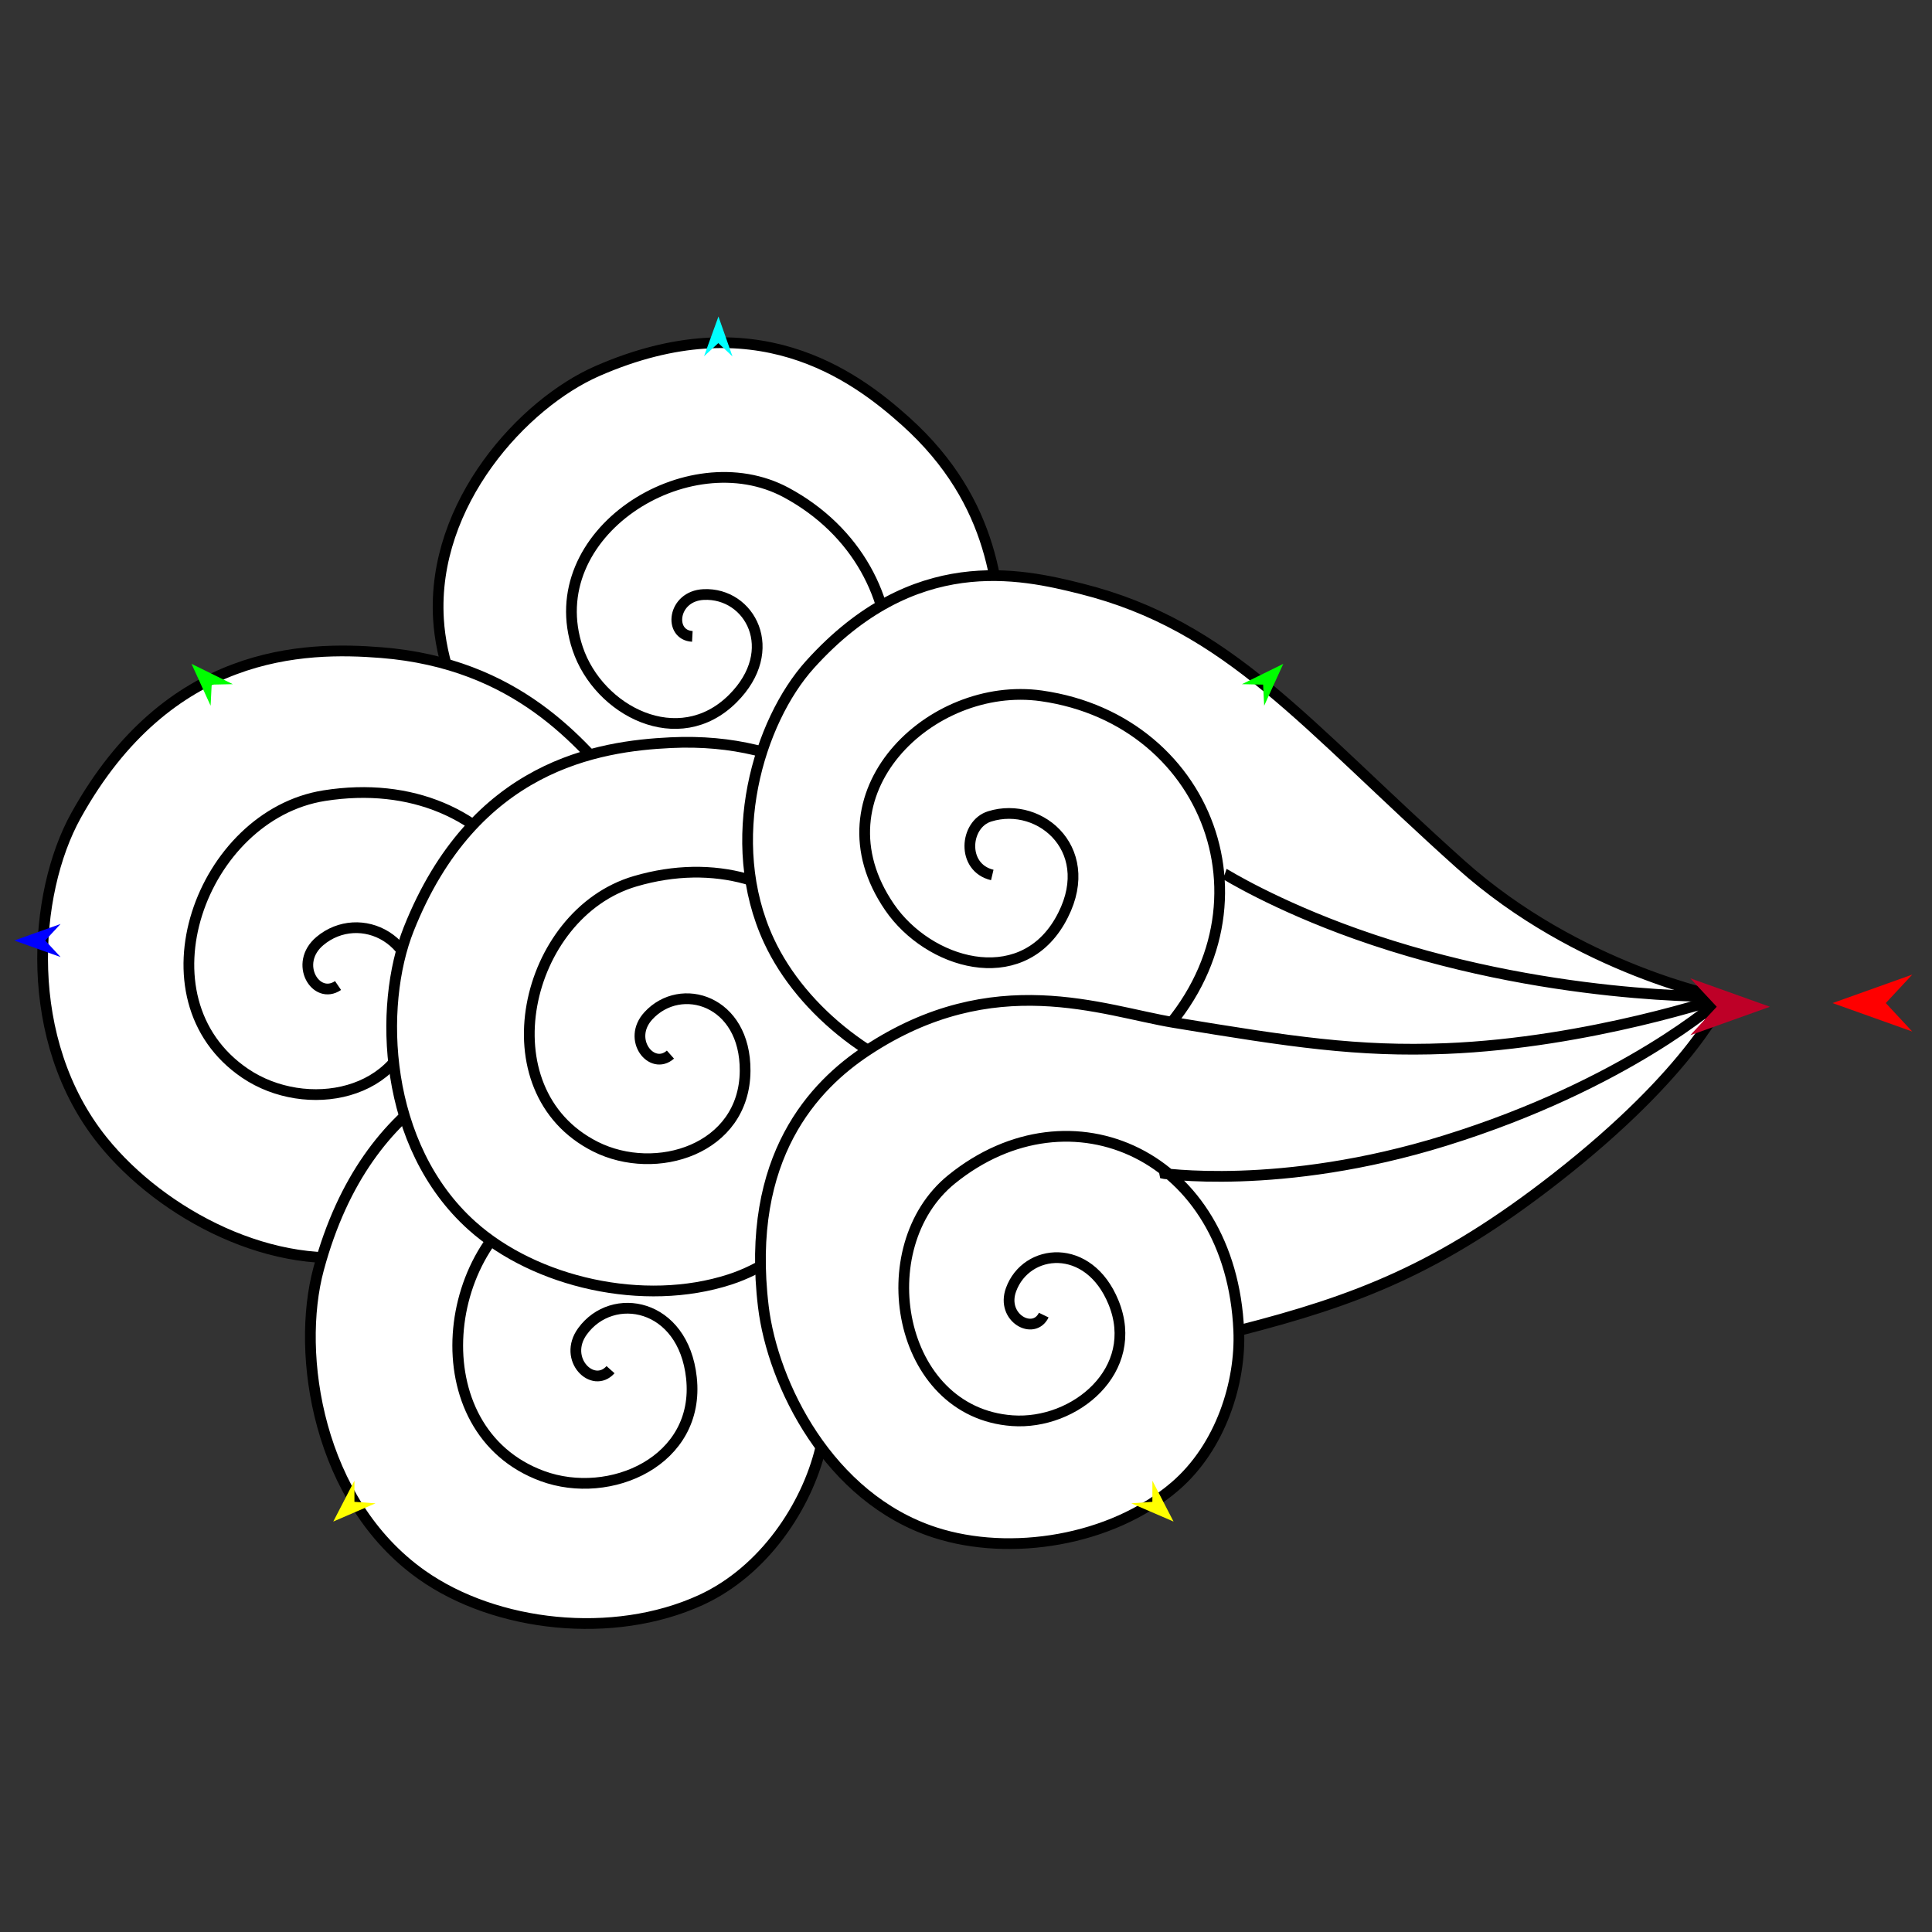 <?xml version="1.0" encoding="utf-8"?>
<!-- Generator: Moho 13.5.1 build 20210623 -->
<!DOCTYPE svg PUBLIC "-//W3C//DTD SVG 1.1//EN" "http://www.w3.org/Graphics/SVG/1.1/DTD/svg11.dtd">
<svg version="1.1" id="Frame_0" xmlns="http://www.w3.org/2000/svg" xmlns:xlink="http://www.w3.org/1999/xlink" width="720px" height="720px">
<rect width="100%" height="100%" fill="#333333" stroke="none"/>
<g id="poot">
<g id="poot_3">
<path fill="#ffffff" fill-rule="evenodd" stroke="none" d="M 371.743 366.023 C 325.636 358.520 300.494 336.550 281.761 309.680 C 263.033 316.616 237.323 320.836 216.022 310.107 C 186.805 295.392 165.240 261.425 163.404 230.700 C 160.820 187.481 195.122 150.299 222.627 138.274 C 281.297 112.621 318.109 139.603 337.467 156.982 C 371.510 187.545 372.503 221.807 373.581 243.797 C 375.796 288.974 378.639 317.187 392.706 337.382 C 401.441 349.922 424.432 367.015 424.435 367.018 C 424.430 367.018 388.283 368.715 371.743 366.023 Z"/>
<path fill="none" stroke="#000000" stroke-width="4" stroke-linejoin="round" d="M 371.743 366.023 C 325.636 358.520 300.494 336.550 281.761 309.680 C 263.033 316.616 237.323 320.836 216.022 310.107 C 186.805 295.392 165.240 261.425 163.404 230.700 C 160.820 187.481 195.122 150.299 222.627 138.274 C 281.297 112.621 318.109 139.603 337.467 156.982 C 371.510 187.545 372.503 221.807 373.581 243.797 C 375.796 288.974 378.639 317.187 392.706 337.382 C 401.441 349.922 424.432 367.015 424.435 367.018 C 424.430 367.018 388.283 368.715 371.743 366.023 M 293.041 183.583 C 345.710 211.980 345.813 285.959 281.761 309.680 M 215.282 241.709 C 200.935 198.966 256.243 163.743 293.041 183.583 M 273.073 260.363 C 252.925 280.441 223.091 264.975 215.282 241.709 M 262.235 221.565 C 279.475 220.758 291.219 242.282 273.073 260.363 M 258.015 237.161 C 249.053 236.684 250.528 222.114 262.235 221.565 "/>
<path fill="#ffffff" fill-rule="evenodd" stroke="none" d="M 312.823 404.395 C 267.147 428.774 230.221 426.313 195.652 415.225 C 185.945 436.465 166.412 461.745 139.074 467.272 C 102.300 474.708 60.397 452.675 38.259 425.178 C 8.165 387.799 12.169 333.003 28.324 303.917 C 62.786 241.874 113.363 240.909 142.105 243.212 C 192.650 247.263 216.555 276.791 232.285 295.445 C 264.604 333.769 282.258 353.671 312.045 365.063 C 327.866 371.114 359.923 369.853 359.928 369.853 C 359.923 369.857 329.208 395.649 312.823 404.395 Z"/>
<path fill="none" stroke="#000000" stroke-width="4" stroke-linejoin="round" d="M 312.823 404.395 C 267.147 428.774 230.221 426.313 195.652 415.225 C 185.945 436.465 166.412 461.745 139.074 467.272 C 102.300 474.708 60.397 452.675 38.259 425.178 C 8.165 387.799 12.169 333.003 28.324 303.917 C 62.786 241.874 113.363 240.909 142.105 243.212 C 192.650 247.263 216.555 276.791 232.285 295.445 C 264.604 333.769 282.258 353.671 312.045 365.063 C 327.866 371.114 359.923 369.853 359.928 369.853 C 359.923 369.857 329.208 395.649 312.823 404.395 M 120.834 296.517 C 186.338 286.140 227.162 346.275 195.652 415.225 M 91.378 400.009 C 50.004 371.984 75.069 303.766 120.834 296.517 M 154.847 377.602 C 150.586 408.839 113.898 415.263 91.378 400.009 M 119.216 350.697 C 133.867 338.397 158.684 349.471 154.847 377.602 M 125.981 367.277 C 117.762 372.881 109.268 359.049 119.216 350.697 "/>
<path fill="#ffffff" fill-rule="evenodd" stroke="none" d="M 415.625 501.518 C 377.613 535.792 341.601 542.230 305.792 539.830 C 300.659 561.101 284.876 585.465 261.107 596.323 C 228.505 611.216 184.688 606.374 157.162 586.887 C 118.444 559.477 110.166 504.672 118.734 472.917 C 137.012 405.181 185.305 392.201 213.428 387.562 C 262.886 379.404 292.857 402.036 312.394 416.184 C 352.534 445.250 374.213 460.138 405.506 463.969 C 422.127 466.003 452.582 457.154 452.587 457.153 C 452.583 457.158 429.261 489.223 415.625 501.518 Z"/>
<path fill="none" stroke="#000000" stroke-width="4" stroke-linejoin="round" d="M 415.625 501.518 C 377.613 535.792 341.601 542.230 305.792 539.830 C 300.659 561.101 284.876 585.465 261.107 596.323 C 228.505 611.216 184.688 606.374 157.162 586.887 C 118.444 559.477 110.166 504.672 118.734 472.917 C 137.012 405.181 185.305 392.201 213.428 387.562 C 262.886 379.404 292.857 402.036 312.394 416.184 C 352.534 445.250 374.213 460.138 405.506 463.969 C 422.127 466.003 452.582 457.154 452.587 457.153 C 452.583 457.158 429.261 489.223 415.625 501.518 M 205.724 443.772 C 266.095 418.207 323.373 466.981 305.792 539.830 M 202.127 550.082 C 155.755 533.055 163.545 461.634 205.724 443.772 M 257.679 513.460 C 261.035 544.444 227.368 559.350 202.127 550.082 M 217.083 496.137 C 228.208 480.845 254.656 485.556 257.679 513.460 M 227.524 510.433 C 220.974 517.768 209.528 506.521 217.083 496.137 "/>
<path fill="#ffffff" fill-rule="evenodd" stroke="none" d="M 426.443 404.981 C 387.255 432.883 352.936 435.010 319.760 428.907 C 312.673 448.214 295.309 469.260 271.944 476.834 C 239.897 487.223 199.508 477.977 175.909 456.813 C 142.715 427.045 140.896 374.981 152.321 346.256 C 176.693 284.982 223.184 278.072 249.943 276.773 C 297.002 274.490 322.544 298.854 339.260 314.171 C 373.604 345.640 392.240 361.878 421.045 368.830 C 436.344 372.522 465.734 367.544 465.739 367.544 C 465.735 367.548 440.501 394.972 426.443 404.981 Z"/>
<path fill="none" stroke="#000000" stroke-width="4" stroke-linejoin="round" d="M 426.443 404.981 C 387.255 432.883 352.936 435.010 319.760 428.907 C 312.673 448.214 295.309 469.260 271.944 476.834 C 239.897 487.223 199.508 477.977 175.909 456.813 C 142.715 427.045 140.896 374.981 152.321 346.256 C 176.693 284.982 223.184 278.072 249.943 276.773 C 297.002 274.490 322.544 298.854 339.260 314.171 C 373.604 345.640 392.240 361.878 421.045 368.830 C 436.344 372.522 465.734 367.544 465.739 367.544 C 465.735 367.548 440.501 394.972 426.443 404.981 M 236.687 328.424 C 295.813 311.065 344.033 362.784 319.760 428.907 M 221.863 427.298 C 180.401 406.398 195.378 340.552 236.687 328.424 M 277.681 399.096 C 277.473 428.388 244.431 438.674 221.863 427.298 M 241.646 378.543 C 253.681 365.465 277.868 372.716 277.681 399.096 M 249.853 393.017 C 242.946 399.159 233.472 387.424 241.646 378.543 "/>
<path fill="#ffffff" fill-rule="evenodd" stroke="none" d="M 521.448 403.699 C 479.931 407.550 479.530 410.897 427.583 390.697 C 411.943 405.375 383.759 411.241 358.670 406.069 C 328.060 399.760 298.918 377.243 286.547 350.564 C 269.280 313.327 282.812 268.763 301.874 247.631 C 340.545 204.760 380.165 213.691 402.915 219.402 C 458.276 233.301 485.904 269.790 544.341 322.120 C 588.350 361.529 641.987 371.774 641.992 371.775 C 641.980 371.780 593.852 396.983 521.448 403.699 Z"/>
<path fill="none" stroke="#000000" stroke-width="4" stroke-linejoin="round" d="M 505.449 348.074 C 474.927 337.221 456.478 325.706 456.474 325.704 M 642.064 371.372 C 642.050 371.370 575.463 372.970 505.449 348.074 M 521.448 403.699 C 479.931 407.550 479.530 410.897 427.583 390.697 C 411.943 405.375 383.759 411.241 358.670 406.069 C 328.060 399.760 298.918 377.243 286.547 350.564 C 269.280 313.327 282.812 268.763 301.874 247.631 C 340.545 204.760 380.165 213.691 402.915 219.402 C 458.276 233.301 485.904 269.790 544.341 322.120 C 588.350 361.529 641.987 371.774 641.992 371.775 C 641.980 371.780 593.852 396.983 521.448 403.699 M 388.089 259.326 C 452.288 268.401 478.796 342.637 427.583 390.697 M 331.502 338.056 C 302.626 295.898 346.749 253.482 388.089 259.326 M 394.856 343.459 C 379.806 369.159 346.022 359.256 331.502 338.056 M 368.783 304.257 C 388.032 298.225 409.985 317.624 394.856 343.459 M 369.792 326.074 C 358.169 323.319 359.467 307.176 368.783 304.257 "/>
<path fill="#ffffff" fill-rule="evenodd" stroke="none" d="M 579.781 439.110 C 536.482 472.923 505.232 484.740 461.647 495.874 C 462.471 514.936 455.117 539.156 437.815 553.984 C 414.083 574.321 376.409 580.199 348.436 571.128 C 308.796 558.273 287.964 515.705 284.490 487.021 C 277.682 430.814 303.780 404.304 322.958 391.604 C 370.378 360.202 410.834 376.658 437.378 381.046 C 480.834 388.229 506.075 392.078 538.991 390.759 C 592.486 388.614 642.454 371.552 642.465 371.550 C 642.458 371.557 631.366 398.826 579.781 439.110 Z"/>
<path fill="none" stroke="#000000" stroke-width="4" stroke-linejoin="round" d="M 538.595 425.045 C 476.946 444.203 431.986 437.113 431.975 437.115 M 640.865 372.772 C 640.855 372.777 606.106 404.064 538.595 425.045 M 579.781 439.110 C 536.482 472.923 505.232 484.740 461.647 495.874 C 462.471 514.936 455.117 539.156 437.815 553.984 C 414.083 574.321 376.409 580.199 348.436 571.128 C 308.796 558.273 287.964 515.705 284.490 487.021 C 277.682 430.814 303.780 404.304 322.958 391.604 C 370.378 360.202 410.834 376.658 437.378 381.046 C 480.834 388.229 506.075 392.078 538.991 390.759 C 592.486 388.614 642.454 371.552 642.465 371.550 C 642.458 371.557 631.366 398.826 579.781 439.110 M 354.638 439.495 C 399.068 403.521 458.822 430.589 461.647 495.874 M 377.246 529.449 C 334.282 526.357 323.597 464.628 354.638 439.495 M 414.972 485.371 C 425.252 510.527 400.631 531.132 377.246 529.449 M 376.778 480.639 C 382.414 465.143 405.714 462.716 414.972 485.371 M 388.973 490.101 C 385.252 497.826 372.950 491.161 376.778 480.639 "/>
</g>
<g id="specs_3">
<path fill="#ff0000" fill-rule="evenodd" stroke="none" d="M 682.941 373.815 C 682.943 373.814 712.642 363.207 712.645 363.206 C 712.644 363.207 702.776 373.814 702.775 373.815 C 702.776 373.816 712.644 384.423 712.645 384.424 C 712.642 384.423 682.943 373.816 682.941 373.815 Z"/>
<path fill="#0000ff" fill-rule="evenodd" stroke="none" d="M 5.321 350.500 C 5.323 350.499 22.574 344.338 22.576 344.337 C 22.575 344.338 16.843 350.499 16.843 350.500 C 16.843 350.500 22.575 356.661 22.576 356.662 C 22.574 356.661 5.323 350.500 5.321 350.500 Z"/>
<path fill="#00ffff" fill-rule="evenodd" stroke="none" d="M 267.746 117.948 C 267.745 117.950 262.369 132.768 262.368 132.770 C 262.369 132.769 267.695 127.863 267.696 127.863 C 267.697 127.863 272.973 132.823 272.974 132.823 C 272.973 132.822 267.746 117.950 267.746 117.948 Z"/>
<path fill="#00ff00" fill-rule="evenodd" stroke="none" d="M 71.372 247.401 C 71.373 247.401 86.762 254.969 86.764 254.969 C 86.763 254.969 78.887 255.138 78.886 255.138 C 78.886 255.139 78.486 263.007 78.486 263.008 C 78.486 263.006 71.373 247.402 71.372 247.401 Z"/>
<path fill="#ffff00" fill-rule="evenodd" stroke="none" d="M 124.199 567.038 C 124.200 567.037 139.948 560.246 139.950 560.246 C 139.949 560.246 132.090 559.685 132.089 559.685 C 132.089 559.684 132.083 551.806 132.083 551.805 C 132.083 551.806 124.199 567.036 124.199 567.038 Z"/>
<path fill="#be0027" fill-rule="evenodd" stroke="none" d="M 659.611 375.190 C 659.608 375.189 629.909 364.582 629.906 364.581 C 629.907 364.582 639.776 375.189 639.777 375.190 C 639.776 375.191 629.907 385.798 629.906 385.799 C 629.909 385.798 659.608 375.191 659.611 375.190 Z"/>
<path fill="#ffff00" fill-rule="evenodd" stroke="none" d="M 437.345 567.038 C 437.344 567.037 421.596 560.246 421.594 560.246 C 421.595 560.246 429.454 559.685 429.455 559.685 C 429.455 559.684 429.460 551.806 429.460 551.805 C 429.461 551.806 437.344 567.036 437.345 567.038 Z"/>
<path fill="#00ff00" fill-rule="evenodd" stroke="none" d="M 478.234 247.401 C 478.232 247.401 462.843 254.969 462.842 254.969 C 462.843 254.969 470.719 255.138 470.720 255.138 C 470.720 255.139 471.119 263.007 471.119 263.008 C 471.120 263.006 478.233 247.402 478.234 247.401 Z"/>
</g>
</g>
</svg>
